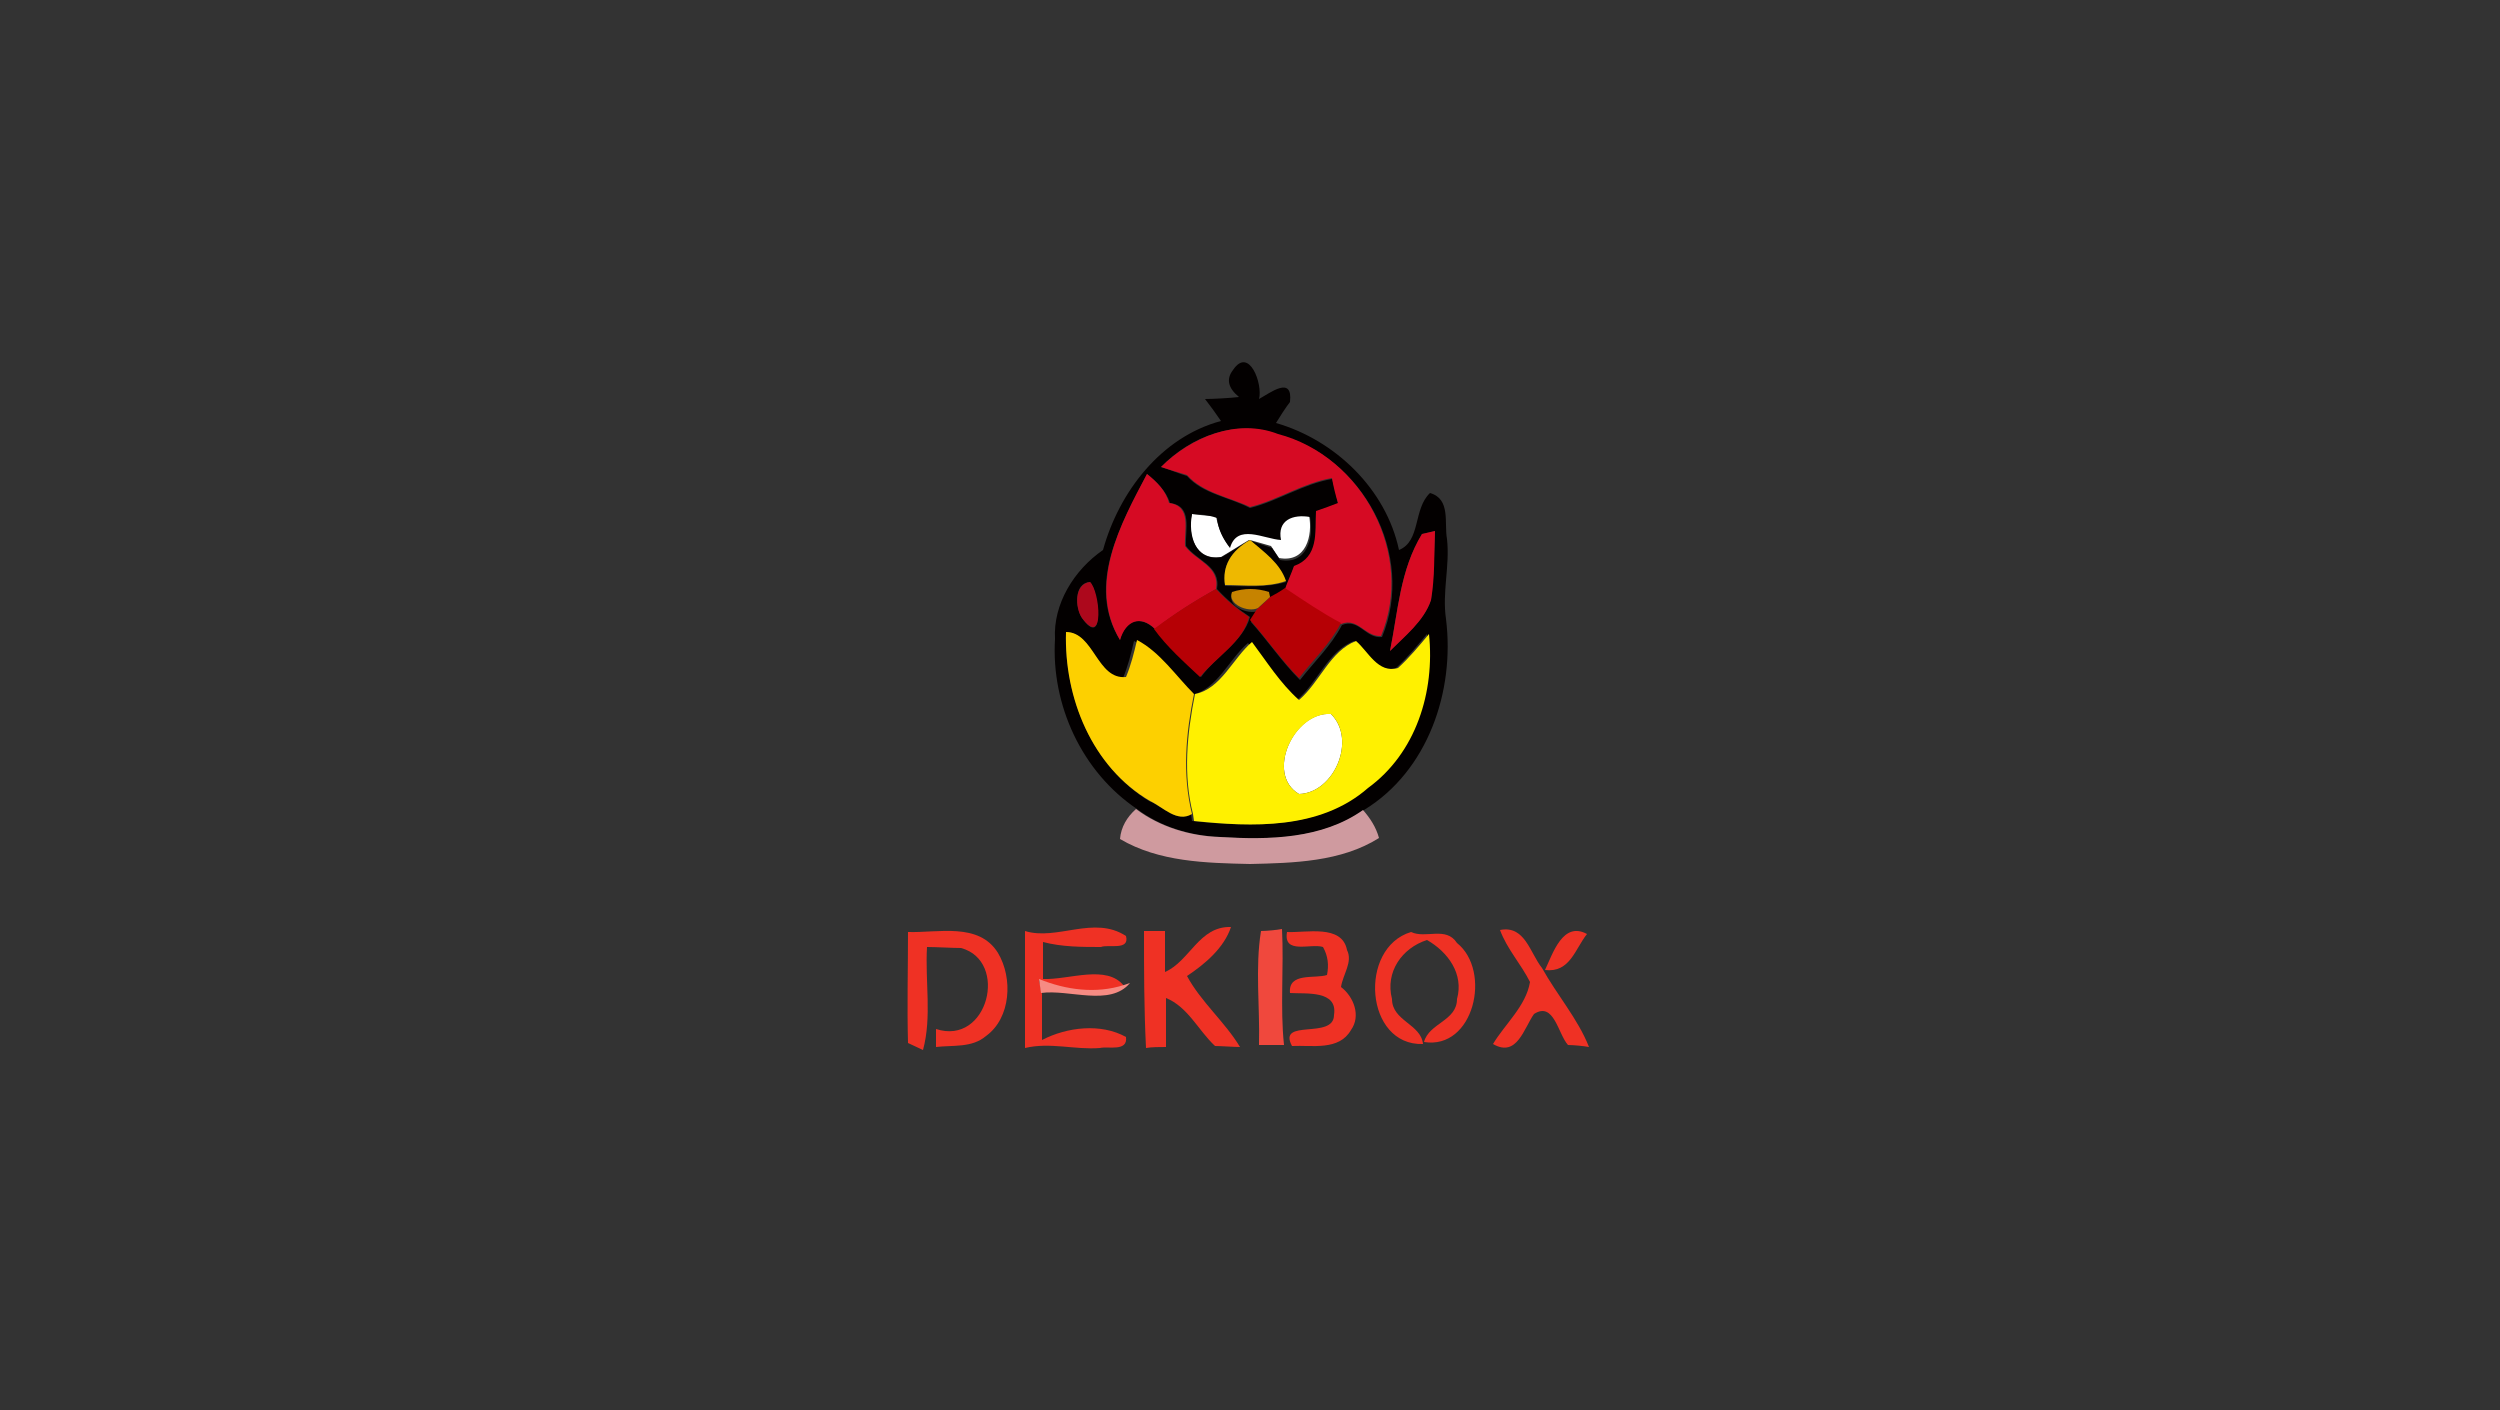 <?xml version="1.0" encoding="utf-8"?>
<!-- Generator: Adobe Illustrator 26.0.3, SVG Export Plug-In . SVG Version: 6.00 Build 0)  -->
<svg version="1.1" id="Layer_1" xmlns="http://www.w3.org/2000/svg" xmlns:xlink="http://www.w3.org/1999/xlink" x="0px" y="0px"
	 viewBox="0 0 250 141" style="enable-background:new 0 0 250 141;" xml:space="preserve">
<rect x="0" y="0" width="250" height="141" fill="#333333" stroke="none"/>
<style type="text/css">
	.st0{fill:#FFFFFF;}
	.st1{fill:#030000;}
	.st2{fill:#D60A23;}
	.st3{fill:#D70A22;}
	.st4{fill:#EEB800;}
	.st5{fill:#AD081C;}
	.st6{fill:#B60005;}
	.st7{fill:#C68300;}
	.st8{fill:#FDD000;}
	.st9{fill:#FFF100;}
	.st10{fill:#CF9A9F;}
	.st11{fill:#EF3124;}
	.st12{fill:#F0483D;}
	.st13{fill:#F68B83;}
</style>
<g id="_x23_ffffffff">
	<path class="st0" d="M119.2,51.4c0.6,0.1,1.8,0.2,2.4,0.2c0.2,1.1,0.6,2.1,1.3,3c0.7-2.4,3.5-0.8,5.1-0.8c-0.4-2,1.2-2.6,2.9-2.3
		c0.4,2.1-0.3,4.8-3,4.3l-0.8-1.2L125,54c0,0-0.1,0-0.1,0c-0.7,0.4-2.1,1.3-2.8,1.7C119.5,56.1,118.7,53.4,119.2,51.4z"/>
	<path class="st0" d="M129.9,79.4c-3.4-2-0.5-8.3,3.2-8C135.7,74,133.4,79.3,129.9,79.4z"/>
</g>
<g id="_x23_030000ff">
	<path class="st1" d="M123.3,37c1.6-2.4,3,1.4,2.6,2.9c1.1-0.6,3.4-2.4,3.1,0.3c-0.4,0.5-1.1,1.6-1.4,2.1c5.9,1.7,11,6.6,12.3,12.7
		c2.2-0.9,1.4-4.1,3.1-5.7c2.1,0.6,1.4,3,1.7,4.6c0.3,2.7-0.5,5.3-0.1,8c0.9,7.2-1.8,15.2-8.2,19.1c-4.1,2.9-9.4,3-14.3,2.7
		c-3-0.1-6-1-8.4-2.8c-5.5-3.7-8.6-10.4-8.2-17c-0.2-3.5,1.9-6.9,4.8-8.9c1.6-5.8,5.8-11.3,11.8-12.9c-0.4-0.6-1.2-1.7-1.6-2.2
		c0.8,0,2.6-0.1,3.4-0.2C122.8,38.8,122.6,37.9,123.3,37 M116.1,46.7c0.7,0.2,1.9,0.7,2.6,0.9c1.6,1.8,4.2,2.1,6.3,3.2
		c2.8-0.7,5.3-2.4,8.2-2.9c0.2,0.6,0.5,1.8,0.6,2.5c-0.6,0.2-1.7,0.6-2.2,0.8c-0.1,2.2,0.4,4.6-2.2,5.5c-0.2,0.6-0.7,1.7-0.9,2.3
		c-0.4,0.2-1.1,0.6-1.5,0.9l-0.1-0.5c-1.2-0.4-2.5-0.4-3.7,0c-0.5,1.2,1.6,2.1,2.6,1.7l-0.7,1.1c1.7,1.9,3.1,4,4.9,5.8
		c1.4-1.8,3.1-3.4,4.2-5.5c1.7-0.7,2.4,1.4,4,1.2c3.4-8.2-1.9-18-10.3-20.2C123.6,41.8,119,43.7,116.1,46.7 M114.7,47.4
		c-2.6,5-6.1,11.1-2.7,16.6c0.5-2,2-2.5,3.5-1.1c1.3,1.8,3,3.3,4.6,4.8c1.5-2.1,4.2-3.5,4.9-6c-1.2-0.8-2.3-1.7-3.3-2.8
		c0.4-2.3-2-2.8-3.1-4.3c-0.1-1.6,0.7-4-1.6-4.3C116.6,49.1,115.7,48.2,114.7,47.4 M119.2,51.4c-0.4,2.1,0.3,4.8,3,4.3
		c0.7-0.4,2.1-1.3,2.8-1.7c-1.9,1.1-2.8,2.6-2.5,4.6c2,0,4.1,0.2,6.1-0.4c-0.6-1.8-2.2-2.9-3.5-4.1l2.1,0.7l0.8,1.2
		c2.7,0.5,3.4-2.2,3-4.3c-1.7-0.3-3.3,0.3-2.9,2.3c-1.7-0.1-4.4-1.7-5.1,0.8c-0.7-0.9-1.2-1.9-1.3-3
		C120.9,51.5,119.8,51.4,119.2,51.4 M142.2,53.4c-2.2,3.6-2.4,7.7-3.2,11.7c1.5-1.6,3.4-3,4.1-5.1c0.3-2.3,0.3-4.6,0.4-6.9
		L142.2,53.4 M108.2,61.8c2.3,3.2,1.7-2.6,0.8-3.6C107.4,58.3,107.5,60.7,108.2,61.8 M106.6,63.2c-0.2,6.5,2.6,13.4,8.3,16.9
		c1.3,0.5,2.8,2.2,4.2,1.3l0.1,0.7c5.9,0.6,12.7,0.9,17.4-3.3c4.8-3.5,6.7-9.7,6.1-15.4c-1,1.2-1.9,2.3-3.1,3.4
		c-1.9,0.6-2.9-1.7-4.2-2.7c-2.6,1-3.6,4.1-5.7,5.9c-1.9-1.7-3.3-3.8-4.9-5.7c-1.9,1.6-3.1,4.7-5.7,5.2c-1.8-1.8-3.4-4.2-5.7-5.4
		c-0.3,1.3-0.6,2.5-1.1,3.7C109.7,68,109.4,63.3,106.6,63.2z"/>
</g>
<g id="_x23_d60a23ff">
	<path class="st2" d="M116.1,46.7c3-3,7.6-4.9,11.7-3.3c8.4,2.2,13.7,12,10.3,20.2c-1.6,0.1-2.3-1.9-4-1.2c-2-1-3.8-2.2-5.6-3.5
		c0.2-0.6,0.7-1.7,0.9-2.3c2.5-0.9,2.1-3.4,2.2-5.5c0.6-0.2,1.7-0.6,2.2-0.8c-0.2-0.6-0.5-1.8-0.6-2.5c-2.9,0.5-5.4,2.2-8.2,2.9
		c-2.1-1-4.7-1.4-6.3-3.2C118,47.3,116.7,46.9,116.1,46.7z"/>
	<path class="st2" d="M114.7,47.4c1,0.8,1.9,1.7,2.2,2.9c2.3,0.3,1.5,2.7,1.6,4.3c1.1,1.5,3.5,2,3.1,4.3c-2.1,1.2-4.2,2.5-6.1,4
		c-1.4-1.4-2.9-0.9-3.5,1.1C108.7,58.5,112.1,52.3,114.7,47.4z"/>
</g>
<g id="_x23_d70a22ff">
	<path class="st3" d="M142.2,53.4l1.3-0.3c-0.1,2.3,0,4.6-0.4,6.9c-0.7,2.1-2.6,3.6-4.1,5.1C139.8,61.2,140,57,142.2,53.4z"/>
</g>
<g id="_x23_eeb800ff">
	<path class="st4" d="M125,54C125,54,125,54,125,54c1.4,1.2,3,2.3,3.6,4.1c-2,0.7-4.1,0.4-6.1,0.4C122.2,56.6,123.1,55.1,125,54z"/>
</g>
<g id="_x23_ad081cff">
	<path class="st5" d="M108.2,61.8c-0.7-1-0.8-3.4,0.8-3.6C110,59.1,110.5,64.9,108.2,61.8z"/>
</g>
<g id="_x23_b60005ff">
	<path class="st6" d="M121.6,58.9c1,1.1,2.1,2,3.3,2.8c-0.6,2.5-3.3,4-4.9,6c-1.6-1.5-3.3-3-4.6-4.8
		C117.4,61.4,119.4,60.1,121.6,58.9z"/>
	<path class="st6" d="M127,59.7c0.4-0.2,1.1-0.6,1.5-0.9c1.8,1.2,3.7,2.5,5.6,3.5c-1.1,2.1-2.8,3.7-4.2,5.5
		c-1.8-1.8-3.2-3.9-4.9-5.8l0.7-1.1C126.1,60.6,126.7,60,127,59.7z"/>
</g>
<g id="_x23_c68300ff">
	<path class="st7" d="M123.2,59.2c1.2-0.4,2.5-0.4,3.7,0l0.1,0.5c-0.3,0.3-0.9,0.8-1.2,1.1C124.8,61.3,122.7,60.4,123.2,59.2z"/>
</g>
<g id="_x23_fdd000ff">
	<path class="st8" d="M106.6,63.2c2.8,0,3.1,4.8,6,4.5c0.5-1.2,0.8-2.4,1.1-3.7c2.3,1.2,3.9,3.6,5.7,5.4c-0.8,3.9-1.2,8-0.2,12
		c-1.5,0.9-2.9-0.7-4.2-1.3C109.2,76.7,106.4,69.8,106.6,63.2z"/>
</g>
<g id="_x23_fff100ff">
	<path class="st9" d="M129.9,70c2.1-1.8,3.1-4.9,5.7-5.9c1.2,1,2.2,3.3,4.2,2.7c1.1-1,2.1-2.2,3.1-3.4c0.6,5.8-1.3,11.9-6.1,15.4
		c-4.8,4.2-11.6,3.9-17.4,3.3l-0.1-0.7c-1-3.9-0.6-8,0.2-12c2.6-0.5,3.8-3.6,5.7-5.2C126.7,66.2,128,68.3,129.9,70 M129.9,79.4
		c3.5-0.1,5.8-5.4,3.2-8C129.4,71.2,126.5,77.4,129.9,79.4z"/>
</g>
<g id="_x23_cf9a9fff">
	<path class="st10" d="M113.6,80.9c2.4,1.8,5.4,2.7,8.4,2.8c4.9,0.3,10.2,0.2,14.3-2.7c0.7,0.8,1.3,1.7,1.6,2.8
		c-3.8,2.4-8.6,2.5-12.9,2.6c-4.4-0.1-9.1-0.2-13-2.5C112.1,82.7,112.7,81.7,113.6,80.9z"/>
</g>
<g id="_x23_ef3124ff">
	<path class="st11" d="M90.8,93.2c3,0.1,7.1-1,9,2.1c1.5,2.5,1.3,6.5-1.2,8.3c-1.4,1.2-3.3,0.9-5,1.1v-1.8c5.2,1.7,7.3-6.8,2.5-8.1
		c-0.8,0-2.5-0.1-3.4-0.1c-0.2,3.4,0.5,7-0.4,10.3l-1.5-0.7C90.7,100.6,90.8,96.9,90.8,93.2z"/>
	<path class="st11" d="M102.5,93.1c3.2,1,6.9-1.6,10.1,0.5c0.4,1.5-1.8,0.8-2.5,1.1c-1.9,0-3.9,0-5.8-0.5c0,0.9,0,2.7,0,3.7
		c2.6,0.1,6.4-1.5,8.1,0.7c-2.8,0.9-5.8,0.5-8.5-0.6l0.3,1.4c0,1.2,0,3.4,0,4.6c2.5-1.3,5.9-1.7,8.4-0.3c0.2,1.5-1.8,0.9-2.6,1.1
		c-2.5,0.2-5-0.6-7.5,0C102.5,100.8,102.5,97,102.5,93.1z"/>
	<path class="st11" d="M114.4,93.1c0.5,0,1.6,0,2.1,0c0,1,0,3.1,0,4.1c2.5-1.1,3.4-4.6,6.6-4.5c-0.7,2.1-2.6,3.7-4.4,4.9
		c1.4,2.6,3.8,4.6,5.3,7.1c-0.6,0-1.9-0.1-2.5-0.1c-1.7-1.6-2.7-3.9-4.9-4.8c0,1.6,0,3.3,0,4.9c-0.5,0-1.5,0-2,0.1
		C114.4,100.8,114.4,97,114.4,93.1z"/>
	<path class="st11" d="M128.7,93.2c1.9,0.1,5.5-0.8,6,1.8c0.6,1.2-0.4,2.4-0.6,3.7c1.3,1,2,2.9,1,4.3c-1.2,2.1-3.9,1.5-5.9,1.6
		c-1.5-2.8,4.2-0.6,4.2-3.1c0.4-2.5-2.8-2.1-4.4-2.2c-0.2-2.1,2.5-1.4,3.7-1.8c0.2-1,0.1-1.9-0.4-2.8
		C131.1,94.3,128.3,95.5,128.7,93.2z"/>
	<path class="st11" d="M142.3,104.4c-5.8,0.2-6.5-9.6-1.2-11.2c1.5,0.7,3.5-0.6,4.6,1.1c3.5,2.8,1.7,10.7-3.3,9.9
		c0.5-1.9,3.3-2.1,3.3-4.3c0.7-2.5-0.9-4.7-3-5.9c-2.5,0.8-4.2,3.2-3.5,5.9C139.2,102.1,142.1,102.4,142.3,104.4z"/>
	<path class="st11" d="M150,93c2.5-0.5,3,2.3,4.2,3.8c1.5,2.7,3.6,5.1,4.7,7.9c-0.5-0.1-1.6-0.2-2.1-0.2c-1-1.1-1.4-4.4-3.4-3.1
		c-1,1.4-1.7,4.4-4.1,3c1.2-2,3.3-3.8,3.7-6.2C152.1,96.4,150.7,94.9,150,93z"/>
	<path class="st11" d="M154.5,97c0.8-1.7,1.8-4.9,4.2-3.6C157.5,94.9,157,97.3,154.5,97z"/>
</g>
<g id="_x23_f0483dff">
	<path class="st12" d="M126.1,93.1c0.5,0,1.6-0.1,2.1-0.2c0.2,3.9-0.2,7.8,0.2,11.6c-0.6,0-1.9,0-2.5,0
		C126,100.7,125.5,96.8,126.1,93.1z"/>
</g>
<g id="_x23_f68b83ff">
	<path class="st13" d="M103.9,97.9c2.7,1.1,5.7,1.5,8.5,0.6l0.6-0.2c-2,2.4-6.1,0.6-8.9,1L103.9,97.9z"/>
</g>
</svg>
